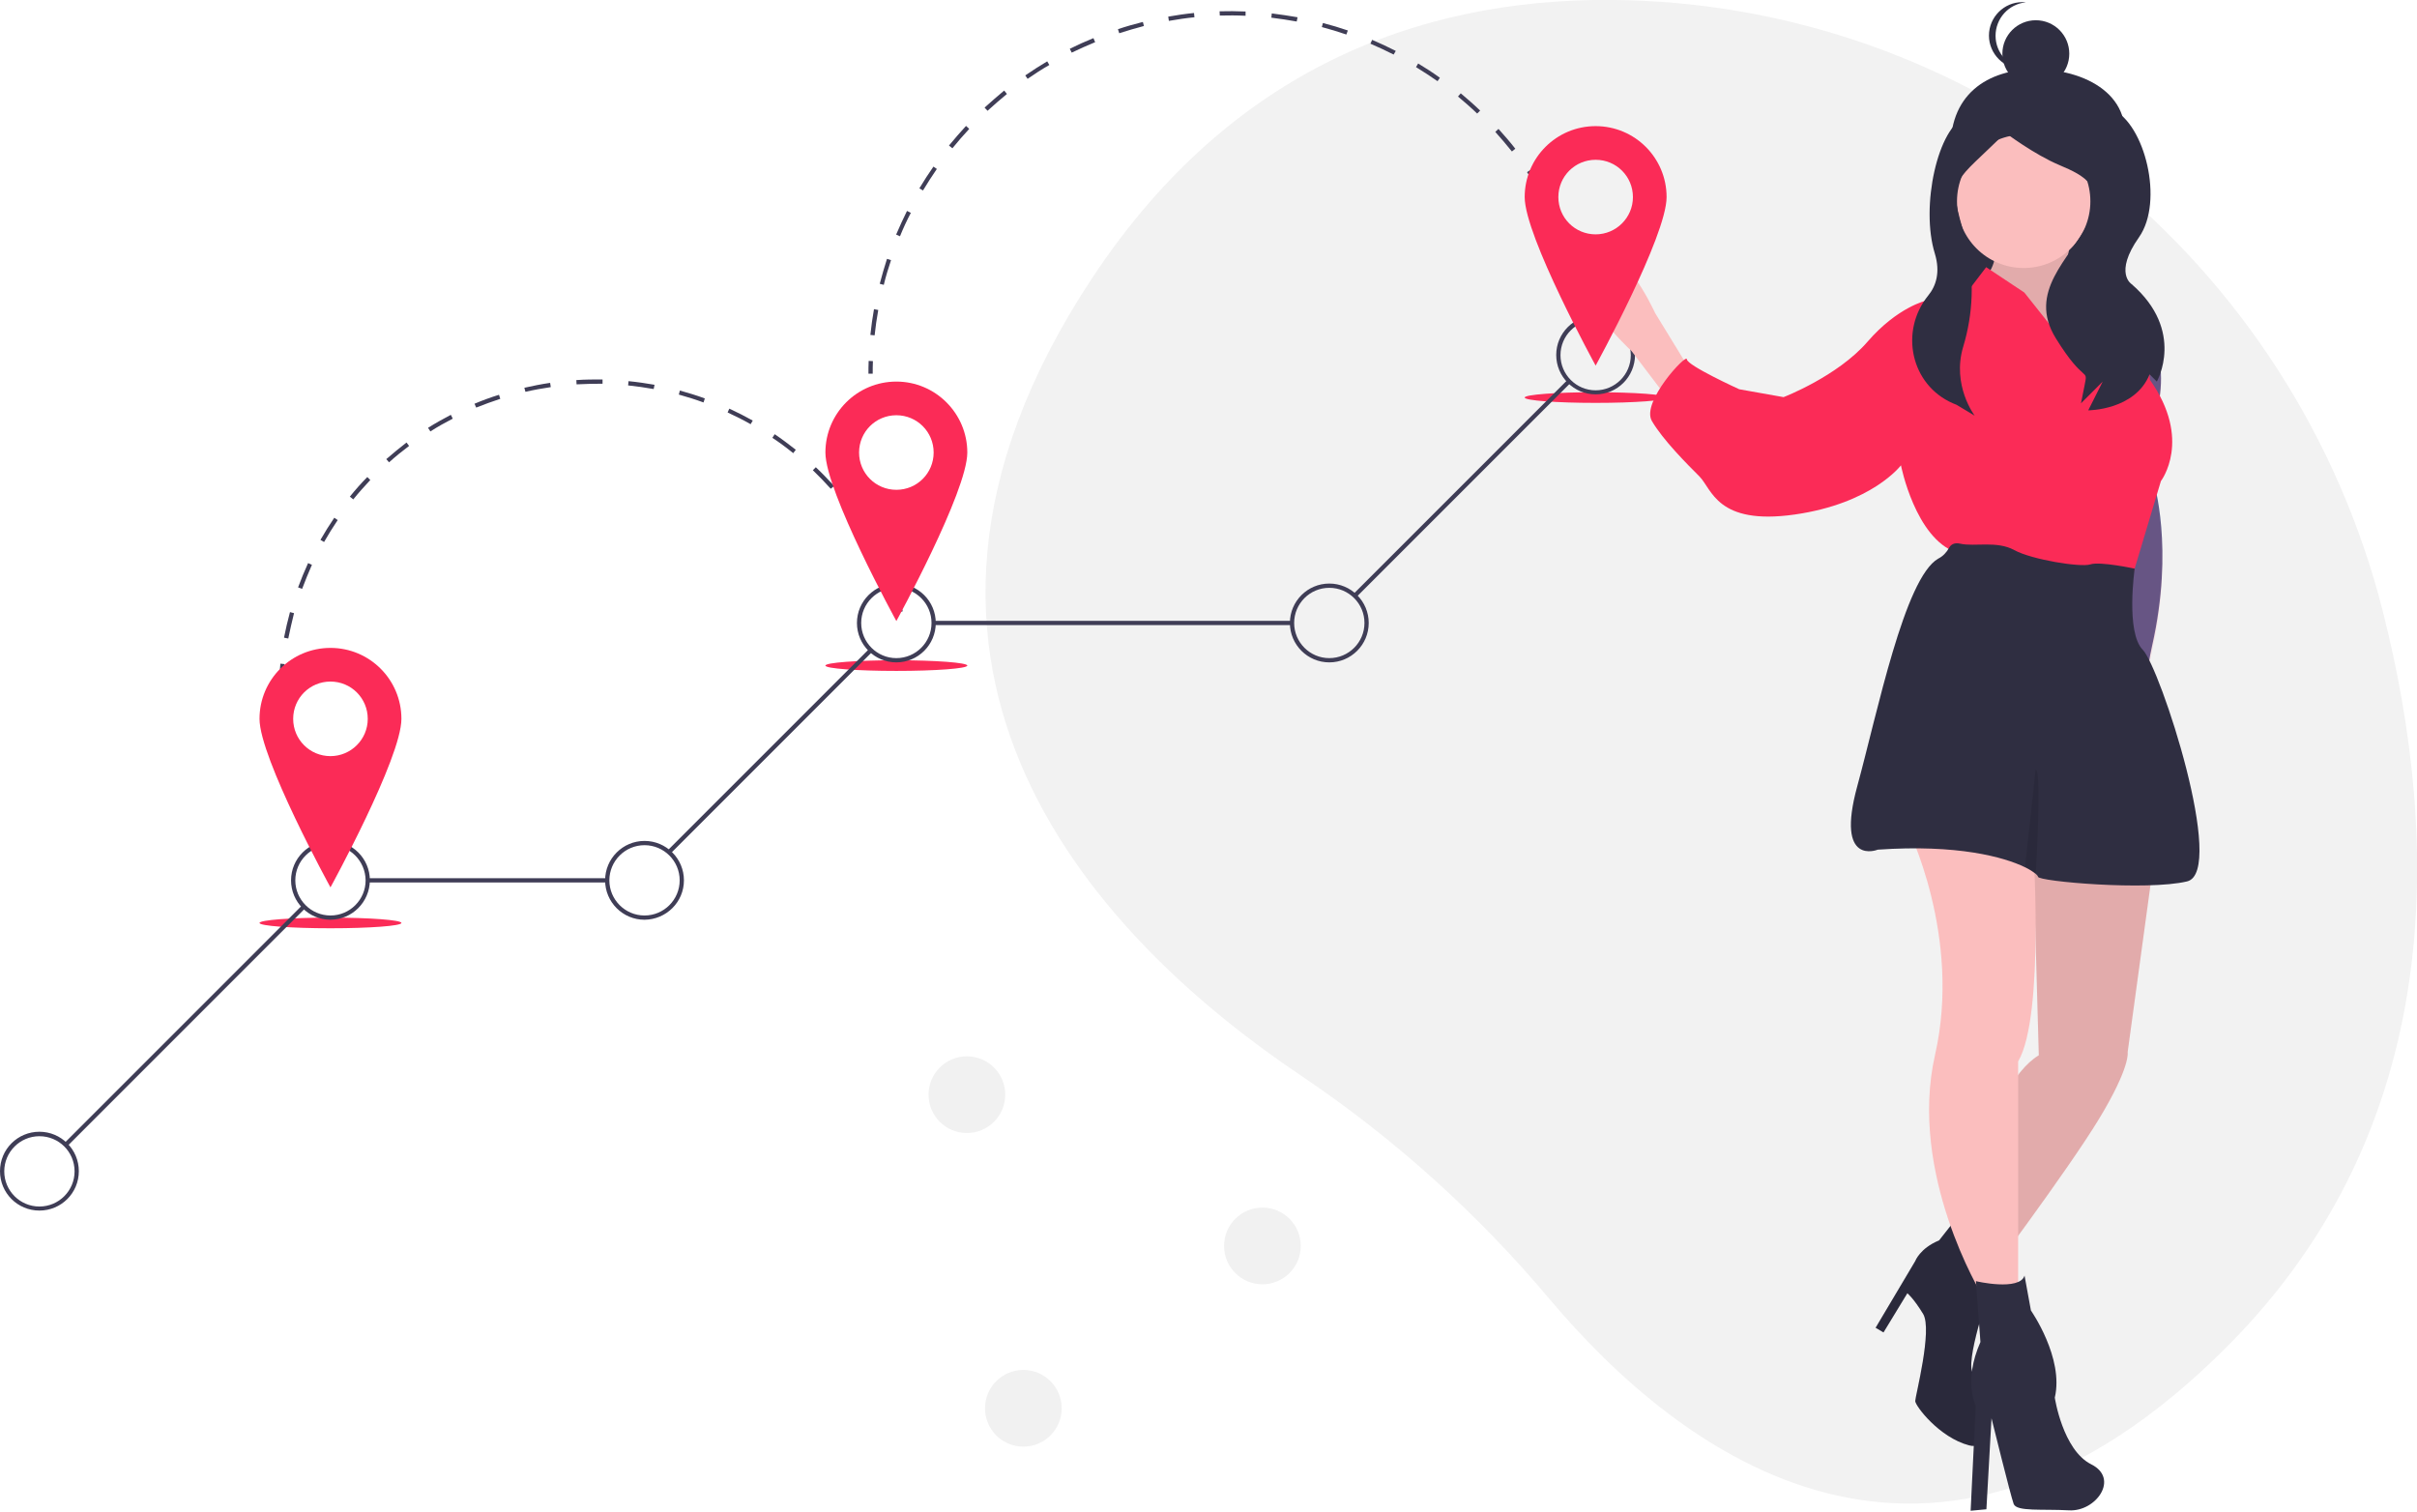 <?xml version="1.0" encoding="UTF-8"?> <!-- Generator: Adobe Illustrator 24.0.2, SVG Export Plug-In . SVG Version: 6.00 Build 0) --> <svg xmlns="http://www.w3.org/2000/svg" xmlns:xlink="http://www.w3.org/1999/xlink" id="fd01fc53-8d1b-486a-a481-e11f41af06c1" x="0px" y="0px" viewBox="0 0 1134.4 709.8" style="enable-background:new 0 0 1134.4 709.8;" xml:space="preserve"> <style type="text/css"> .st0{fill:#F2F2F2;} .st1{fill:#3F3D56;} .st2{fill:#FB2B57;} .st3{fill:#2F2E41;} .st4{fill:#575A89;} .st5{opacity:0.1;fill:#FB2B57;enable-background:new ;} .st6{fill:#FBBEBE;} .st7{opacity:0.1;enable-background:new ;} .st8{fill:#F1F1F1;} </style> <title>destinations</title> <path class="st0" d="M1118.3,286.7C1076.6,123,932.8,4.9,764,0.1c-89.3-2.5-183.2,27.1-251.6,130.7c-122.2,185.2,7.5,313.1,98,373.9 c43.7,29.4,83.1,64.8,117,105.2c61.1,72.5,178.6,162.6,318.6,21.4C1147.5,529,1146,395.8,1118.3,286.7z"></path> <path class="st1" d="M156.2,410.8c-1.1-1.7-2.2-3.4-3.3-5.1l1.7-1.1c1,1.7,2.1,3.4,3.2,5L156.2,410.8z"></path> <path class="st1" d="M146.9,395c-1.9-3.6-3.6-7.4-5.1-11.2l1.9-0.8c1.5,3.7,3.2,7.4,5.1,11L146.9,395z M137.6,372.3 c-1.2-3.9-2.3-7.9-3.2-11.9l2-0.4c0.9,3.9,2,7.9,3.2,11.7L137.6,372.3z M132.2,348.3c-0.6-4-1-8.2-1.2-12.2l2-0.1 c0.2,4,0.6,8.1,1.2,12.1L132.2,348.3z M132.8,323.8l-2,0c0.1-4.1,0.4-8.2,0.8-12.3l2,0.2C133.2,315.7,132.9,319.8,132.8,323.8z M135.3,299.7l-2-0.4c0.8-4,1.7-8,2.8-12l1.9,0.5C137,291.8,136.1,295.8,135.3,299.7L135.3,299.7z M141.8,276.4l-1.9-0.7 c1.4-3.8,3-7.7,4.7-11.4l1.8,0.8C144.8,268.8,143.2,272.6,141.8,276.4L141.8,276.4z M415.7,270.2c-1.6-3.7-3.3-7.4-5.2-11l1.8-0.9 c1.9,3.6,3.7,7.4,5.2,11.1L415.7,270.2z M152.1,254.4l-1.7-1c2-3.5,4.2-7,6.5-10.4l1.6,1.1C156.2,247.5,154.1,250.9,152.1,254.4z M404.5,248.7c-2.2-3.4-4.5-6.8-6.9-10l1.6-1.2c2.5,3.3,4.8,6.7,7,10.1L404.5,248.7z M165.8,234.4l-1.6-1.3c2.6-3.2,5.3-6.3,8.2-9.2 l1.4,1.4C171,228.3,168.3,231.3,165.8,234.4z M389.9,229.4c-2.7-3-5.5-5.9-8.4-8.7l1.4-1.4c3,2.8,5.8,5.8,8.6,8.8L389.9,229.4z M182.6,217l-1.3-1.5c3.1-2.7,6.3-5.3,9.5-7.8l1.2,1.6C188.8,211.7,185.6,214.3,182.6,217z M372.3,212.7c-3.1-2.5-6.4-5-9.8-7.2 l1.1-1.7c3.4,2.3,6.7,4.8,9.9,7.3L372.3,212.7z M202,202.5l-1.1-1.7c3.5-2.2,7.1-4.2,10.7-6.1l0.9,1.8 C209,198.3,205.4,200.3,202,202.5z M352.3,199.1c-3.5-2-7.1-3.8-10.8-5.5l0.8-1.8c3.7,1.7,7.4,3.6,11,5.6L352.3,199.1z M223.5,191.3 l-0.8-1.8c3.8-1.6,7.6-3,11.5-4.2l0.6,1.9C231.1,188.4,227.3,189.8,223.5,191.3z M330.2,188.9c-3.8-1.4-7.7-2.6-11.6-3.7l0.5-1.9 c3.9,1.1,7.9,2.3,11.7,3.7L330.2,188.9z M246.6,183.9l-0.5-1.9c4-0.9,8-1.7,12.1-2.3l0.3,2C254.5,182.3,250.5,183,246.6,183.9 L246.6,183.9z M306.8,182.6c-4-0.7-8-1.3-12-1.7l0.2-2c4.1,0.4,8.2,1,12.2,1.7L306.8,182.6z M270.6,180.4l-0.1-2 c4.1-0.3,8.2-0.3,12.3-0.3l0,2C278.7,180.1,274.6,180.2,270.6,180.4z"></path> <path class="st1" d="M421.7,287.4c-0.5-1.9-1.1-3.8-1.7-5.7l1.9-0.6c0.6,1.9,1.2,3.9,1.8,5.8L421.7,287.4z"></path> <path class="st1" d="M409.6,175.4h-2c0-2,0-4,0.1-6l2,0.1C409.6,171.4,409.6,173.4,409.6,175.4z"></path> <path class="st1" d="M410.5,157.4l-2-0.2c0.4-4,1-8.1,1.7-12.1l2,0.4C411.5,149.4,410.9,153.5,410.5,157.4z M414.8,133.7l-1.9-0.5 c1-3.9,2.2-7.9,3.4-11.7l1.9,0.6C416.9,126,415.7,129.9,414.8,133.7z M733.7,112.6c-1.5-3.7-3.1-7.4-4.9-11l1.8-0.9 c1.8,3.6,3.4,7.4,5,11.1L733.7,112.6z M422.4,110.9l-1.8-0.8c1.6-3.7,3.3-7.5,5.1-11.1l1.8,0.9C425.6,103.5,423.9,107.2,422.4,110.9 z M723.1,91c-2-3.5-4.2-6.9-6.4-10.2l1.7-1.1c2.3,3.3,4.5,6.8,6.5,10.3L723.1,91z M433.2,89.4l-1.7-1c2.1-3.5,4.3-6.9,6.6-10.2 l1.6,1.1C437.5,82.5,435.3,85.9,433.2,89.4L433.2,89.4z M709.6,71.1c-2.5-3.1-5.1-6.2-7.8-9.2l1.5-1.4c2.7,3,5.4,6.1,7.9,9.3 L709.6,71.1z M447,69.6l-1.6-1.3c2.6-3.1,5.2-6.2,8-9.2l1.5,1.4C452.2,63.4,449.5,66.5,447,69.6z M693.3,53.3c-2.9-2.8-5.9-5.4-9-8 l1.3-1.5c3.1,2.6,6.2,5.3,9.1,8.1L693.3,53.3z M463.5,52l-1.4-1.5c3-2.7,6.1-5.4,9.2-8l1.3,1.6C469.5,46.7,466.4,49.3,463.5,52 L463.5,52z M674.7,38.1c-3.3-2.3-6.7-4.5-10.1-6.6l1-1.7c3.5,2.1,6.9,4.3,10.2,6.7L674.7,38.1z M482.3,37l-1.1-1.6 c3.3-2.3,6.8-4.5,10.3-6.6l1,1.7C489,32.5,485.6,34.7,482.3,37L482.3,37z M654.1,25.6c-3.6-1.8-7.2-3.5-10.9-5.1l0.8-1.8 c3.7,1.6,7.4,3.3,11.1,5.2L654.1,25.6z M503,24.7l-0.9-1.8c3.6-1.8,7.4-3.5,11.1-5l0.8,1.9C510.3,21.3,506.6,23,503,24.7L503,24.7z M631.9,16.2c-3.8-1.3-7.7-2.5-11.5-3.5l0.5-1.9c3.9,1,7.9,2.2,11.7,3.5L631.9,16.2z M525.3,15.6l-0.6-1.9c3.8-1.3,7.8-2.4,11.7-3.4 l0.5,1.9C533,13.2,529.1,14.4,525.3,15.6L525.3,15.6z M608.6,10.1c-3.9-0.7-7.9-1.3-11.9-1.8l0.2-2c4,0.5,8.1,1.1,12.1,1.8 L608.6,10.1z M548.6,9.8l-0.3-2c4-0.7,8-1.3,12.1-1.7l0.2,2C556.6,8.5,552.6,9.1,548.6,9.8L548.6,9.8z M584.6,7.4 c-4-0.2-8.1-0.2-12.1-0.1l-0.1-2c4-0.1,8.1-0.1,12.2,0.1L584.6,7.4z"></path> <path class="st1" d="M739.6,129.8c-0.5-1.9-1.1-3.8-1.7-5.7l1.9-0.6c0.6,1.9,1.2,3.9,1.7,5.8L739.6,129.8z"></path> <ellipse class="st2" cx="155.1" cy="433.2" rx="33.3" ry="2.5"></ellipse> <ellipse class="st2" cx="420.7" cy="312.4" rx="33.3" ry="2.5"></ellipse> <ellipse class="st2" cx="748.9" cy="186.6" rx="33.3" ry="2.5"></ellipse> <rect x="615.5" y="228.2" transform="matrix(0.707 -0.707 0.707 0.707 38.92 552.418)" class="st1" width="141.7" height="2"></rect> <rect x="438.2" y="291.4" class="st1" width="168.2" height="2"></rect> <rect x="294.7" y="351.8" transform="matrix(0.707 -0.707 0.707 0.707 -143.674 358.725)" class="st1" width="133.1" height="2"></rect> <rect x="172.6" y="412.2" class="st1" width="112.4" height="2"></rect> <rect x="7.8" y="480.4" transform="matrix(0.707 -0.707 0.707 0.707 -314.959 202.403)" class="st1" width="158" height="2"></rect> <path class="st1" d="M155.1,431.7c-10.2,0-18.5-8.3-18.5-18.5c0-10.2,8.3-18.5,18.5-18.5s18.5,8.3,18.5,18.5c0,0,0,0,0,0 C173.5,423.4,165.3,431.6,155.1,431.7z M155.1,396.7c-9.1,0-16.5,7.4-16.5,16.5c0,9.1,7.4,16.5,16.5,16.5c9.1,0,16.5-7.4,16.5-16.5 c0,0,0,0,0,0C171.5,404.1,164.2,396.7,155.1,396.7z"></path> <path class="st1" d="M302.5,431.7c-10.2,0-18.5-8.3-18.5-18.5c0-10.2,8.3-18.5,18.5-18.5S321,403,321,413.2l0,0 C321,423.4,312.7,431.6,302.5,431.7z M302.5,396.7c-9.1,0-16.5,7.4-16.5,16.5s7.4,16.5,16.5,16.5c9.1,0,16.5-7.4,16.5-16.5l0,0 C319,404.1,311.6,396.7,302.5,396.7z"></path> <path class="st1" d="M420.7,310.9c-10.2,0-18.5-8.3-18.5-18.5s8.3-18.5,18.5-18.5c10.2,0,18.5,8.3,18.5,18.5 C439.2,302.6,430.9,310.9,420.7,310.9z M420.7,275.9c-9.1,0-16.5,7.4-16.5,16.5s7.4,16.5,16.5,16.5c9.1,0,16.5-7.4,16.5-16.5 C437.2,283.3,429.8,275.9,420.7,275.9L420.7,275.9z"></path> <path class="st1" d="M623.9,310.9c-10.2,0-18.5-8.3-18.5-18.5c0-10.2,8.3-18.5,18.5-18.5c10.2,0,18.5,8.3,18.5,18.5 C642.4,302.6,634.1,310.9,623.9,310.9z M623.9,275.9c-9.1,0-16.5,7.4-16.5,16.5c0,9.1,7.4,16.5,16.5,16.5c9.1,0,16.5-7.4,16.5-16.5 C640.4,283.3,633,275.9,623.9,275.9L623.9,275.9z"></path> <path class="st1" d="M748.9,185.1c-10.2,0-18.5-8.3-18.5-18.5c0-10.2,8.3-18.5,18.5-18.5c10.2,0,18.5,8.3,18.5,18.5 C767.3,176.9,759.1,185.1,748.9,185.1z M748.9,150.2c-9.1,0-16.5,7.4-16.5,16.5c0,9.1,7.4,16.5,16.5,16.5c9.1,0,16.5-7.4,16.5-16.5 C765.3,157.5,758,150.2,748.9,150.2L748.9,150.2z"></path> <path class="st1" d="M18.5,568.2C8.3,568.2,0,560,0,549.7s8.3-18.5,18.5-18.5S37,539.5,37,549.7c0,0,0,0,0,0 C37,560,28.7,568.2,18.5,568.2z M18.5,533.3c-9.1,0-16.5,7.4-16.5,16.5s7.4,16.5,16.5,16.5c9.1,0,16.5-7.4,16.5-16.5c0,0,0,0,0,0 C35,540.6,27.6,533.3,18.5,533.3z"></path> <path class="st2" d="M155.1,304.1c-18.4,0-33.3,14.9-33.3,33.3c0,0,0,0,0,0c0,18.4,33.3,79.1,33.3,79.1s33.3-60.7,33.3-79.1 C188.4,319,173.5,304.1,155.1,304.1C155.1,304.1,155.1,304.1,155.1,304.1z M155.1,354.9c-9.7,0-17.5-7.8-17.5-17.5 c0-9.7,7.8-17.5,17.5-17.5s17.5,7.8,17.5,17.5S164.7,354.9,155.1,354.9C155.1,354.9,155.1,354.9,155.1,354.9z"></path> <path class="st2" d="M420.7,179.1c-18.4,0-33.3,14.9-33.3,33.3c0,18.4,33.3,79.1,33.3,79.1s33.3-60.7,33.3-79.1 C454,194.1,439.1,179.1,420.7,179.1C420.7,179.1,420.7,179.1,420.7,179.1z M420.7,229.9c-9.7,0-17.5-7.8-17.5-17.5 s7.8-17.5,17.5-17.5s17.5,7.8,17.5,17.5S430.4,229.9,420.7,229.9L420.7,229.9z"></path> <path class="st3" d="M995.4,72.4c-7.1,20.9-17.9,39.9-39.9,39.9s-38.7-17.9-39.9-39.9c-1.6-28.1,17.4-40,39.9-39.9 C982.2,32.7,1003.8,47.7,995.4,72.4z"></path> <rect x="915.6" y="69.3" class="st3" width="78.7" height="99.7"></rect> <path class="st4" d="M996.7,143.6h6.7c0,0,16.4,20.8,8.9,49.1s-1.5,33.5-1.5,33.5s9.7,30.6-0.7,76.8s9.7,58.7,9.7,58.7l-18.6-37.2 l-10.4-98.2L996.7,143.6z"></path> <path class="st5" d="M996.7,146h6.7c0,0,16.4,20.8,8.9,49.1s-1.5,33.5-1.5,33.5s9.7,30.6-0.7,76.8s9.7,58.7,9.7,58.7l-18.6-37.2 l-10.4-98.2L996.7,146z"></path> <path class="st6" d="M973.3,107.5c0,0-6,23.8-3,23.8s13.4,12.7,13.4,12.7l6.7,24.6l-5.2,17.9l-17.9-3.7L945,158.1l-6.7-6.7l-6-21.6 c0,0,7.4-8.9,2.2-16.4S973.3,107.5,973.3,107.5z"></path> <path class="st7" d="M973.3,107.5c0,0-6,23.8-3,23.8s13.4,12.7,13.4,12.7l6.7,24.6l-5.2,17.9l-17.9-3.7L945,158.1l-6.7-6.7l-6-21.6 c0,0,7.4-8.9,2.2-16.4S973.3,107.5,973.3,107.5z"></path> <path class="st6" d="M793.2,173.7l-16.4-26.8c0,0-17.7-39.1-30.3-25s19.2,42.8,19.2,42.8l16.4,21.6L793.2,173.7z"></path> <path class="st6" d="M1010.5,406.7l-11.9,87.1c0,0,1.5,6.7-13.4,31.3s-55.1,78.1-55.1,78.1l-11.9-22.3c0,0,14.1-70.7,38.7-85.6 l-3-107.2L1010.5,406.7z"></path> <path class="st7" d="M1010.5,406.7l-11.9,87.1c0,0,1.5,6.7-13.4,31.3s-55.1,78.1-55.1,78.1l-11.9-22.3c0,0,14.1-70.7,38.7-85.6 l-3-107.2L1010.5,406.7z"></path> <path class="st3" d="M918.2,571.9l16.4,31.3c0,0-13.4,38-8.2,41.7s11.9,37.2-2.2,33.5s-25.3-18.6-25.3-20.8s8.2-33.5,3.7-40.9 s-7.4-9.7-7.4-9.7L884,625.4l-3.7-2.2l18.6-31.3c0,0,2.2-6,11.2-9.7L918.2,571.9z"></path> <path class="st7" d="M918.2,571.9l16.4,31.3c0,0-13.4,38-8.2,41.7s11.9,37.2-2.2,33.5s-25.3-18.6-25.3-20.8s8.2-33.5,3.7-40.9 s-7.4-9.7-7.4-9.7L884,625.4l-3.7-2.2l18.6-31.3c0,0,2.2-6,11.2-9.7L918.2,571.9z"></path> <path class="st6" d="M954.1,394.3c0,0,5.8,82.3-6.9,103.9v107.2l-17.1,2.2c0,0-34.6-56.7-21.9-112.5s-13.1-107-13.1-107L954.1,394.3 z"></path> <circle class="st6" cx="949.8" cy="94.5" r="31.3"></circle> <path class="st2" d="M981.4,176.7l-31.3-39.4l-17.9-11.9l-7.4,9.7l-20.8,6c0,0-13.4,3-27.5,19.3s-39.4,26-39.4,26l-20.8-3.7 c0,0-24.6-11.2-24.6-14.1s-21.6,20.1-16.4,29s16.4,20.1,22.3,26s8.2,23.1,44.7,17.9s49.9-23.1,49.9-23.1s6.7,34.2,26,40.9 s82.6,11.2,82.6,11.2l13.4-44.7c0,0,14.9-19.3-5.2-47.6c0,0-0.4-15.8-2.5-26.3c-0.8-4.1-1.9-7.4-3.4-8.6 c-5.2-4.5-32.7-11.9-32.7-11.9s4.5,14.9,6.7,15.6S984.4,173,981.4,176.7z"></path> <path class="st3" d="M881.3,398.8c37.5-2.6,59.3,3.5,69,8.2c1.8,0.8,3.5,1.9,5.1,3.1c0.7,0.6,1.1,1.1,1.1,1.4c0,2.2,51.3,6.7,70,2.2 c18.6-4.5-12.7-100.5-20.8-108.7s-3.8-38.1-3.8-38.1s-16.3-3.5-20.8-2s-27.5-2.2-35.7-6.7s-18.6-1.5-25.3-3c-3-0.7-4.5,0.5-5.3,1.9 c-1.2,2.2-2.9,4-5.1,5.1c-15.8,9.1-28.5,72-38,106.8C861.3,407,881.3,398.8,881.3,398.8z"></path> <path class="st3" d="M950.2,598.7l3,16.4c0,0,15.6,22.3,11.2,40.9c0,0,3.7,24.6,17.1,31.3c13.4,6.7,2.2,22.3-10.4,21.6 s-24.6,0.7-26-3s-10.4-40.2-10.4-40.2l-2.4,42.7l-7.4,0.7l2.4-49.4c0,0-6-11.2,2.2-29.8l-2.1-28.6 C927.3,601.4,948,606.1,950.2,598.7z"></path> <path class="st7" d="M950.4,407.1c1.8,0.8,3.5,1.9,5.1,3.1c0.4-7,2.7-49.6-0.1-48.9L950.4,407.1z"></path> <path class="st3" d="M936.9,51.4c0,0-0.3-1.9-13.9,3.1s-21.7,42.5-14.9,64.5c2.7,8.9,0.5,15.3-3.1,19.7c-13.6,16.8-8.2,42,11.6,50.6 c0.6,0.2,1.1,0.5,1.7,0.7l8.5,5.1c0,0-10.8-14.2-5.4-32.3c4.7-15.5,5.3-31.9,1.7-47.7c-0.6-2.7-1.3-5.4-2.1-8.2 c-6.8-23.7-3.5-21,20.2-44.6c0,0,13.5,10.2,25.4,15.2s22,10.2,13.5,27.1s-28.8,32.2-15.2,54.2s15.2,13.5,13.5,22l0,0l-1.7,8.5 l10.2-10.2l-6.8,13.5c0,0,22,0,28.8-16.9l3.4,3.4c0,0,13.5-23.7-11.8-45.7c0,0-8.5-5.1,3.4-22s2.7-53.3-12.5-60.1 S936.9,51.4,936.9,51.4z"></path> <circle class="st3" cx="955.5" cy="25.2" r="15.7"></circle> <path class="st3" d="M936.6,16.8c0-8.1,6.1-14.9,14.2-15.7c-0.5-0.1-1-0.1-1.6-0.1c-8.7,0-15.7,7.1-15.7,15.7s7.1,15.7,15.7,15.7 c0.5,0,1.1,0,1.6-0.1C942.8,31.6,936.6,24.9,936.6,16.8z"></path> <path class="st2" d="M748.9,59.2c-18.4,0-33.3,14.9-33.3,33.3l0,0c0,18.4,33.3,79.1,33.3,79.1s33.3-60.7,33.3-79.1 C782.2,74.1,767.3,59.2,748.9,59.2C748.9,59.2,748.9,59.2,748.9,59.2z M748.9,110c-9.7,0-17.5-7.8-17.5-17.5 c0-9.7,7.8-17.5,17.5-17.5c9.7,0,17.5,7.8,17.5,17.5S758.5,110,748.9,110L748.9,110L748.9,110z"></path> <circle class="st8" cx="480.3" cy="661" r="18"></circle> <circle class="st8" cx="592.5" cy="584.8" r="18"></circle> <circle class="st8" cx="453.8" cy="513.8" r="18"></circle> </svg> 